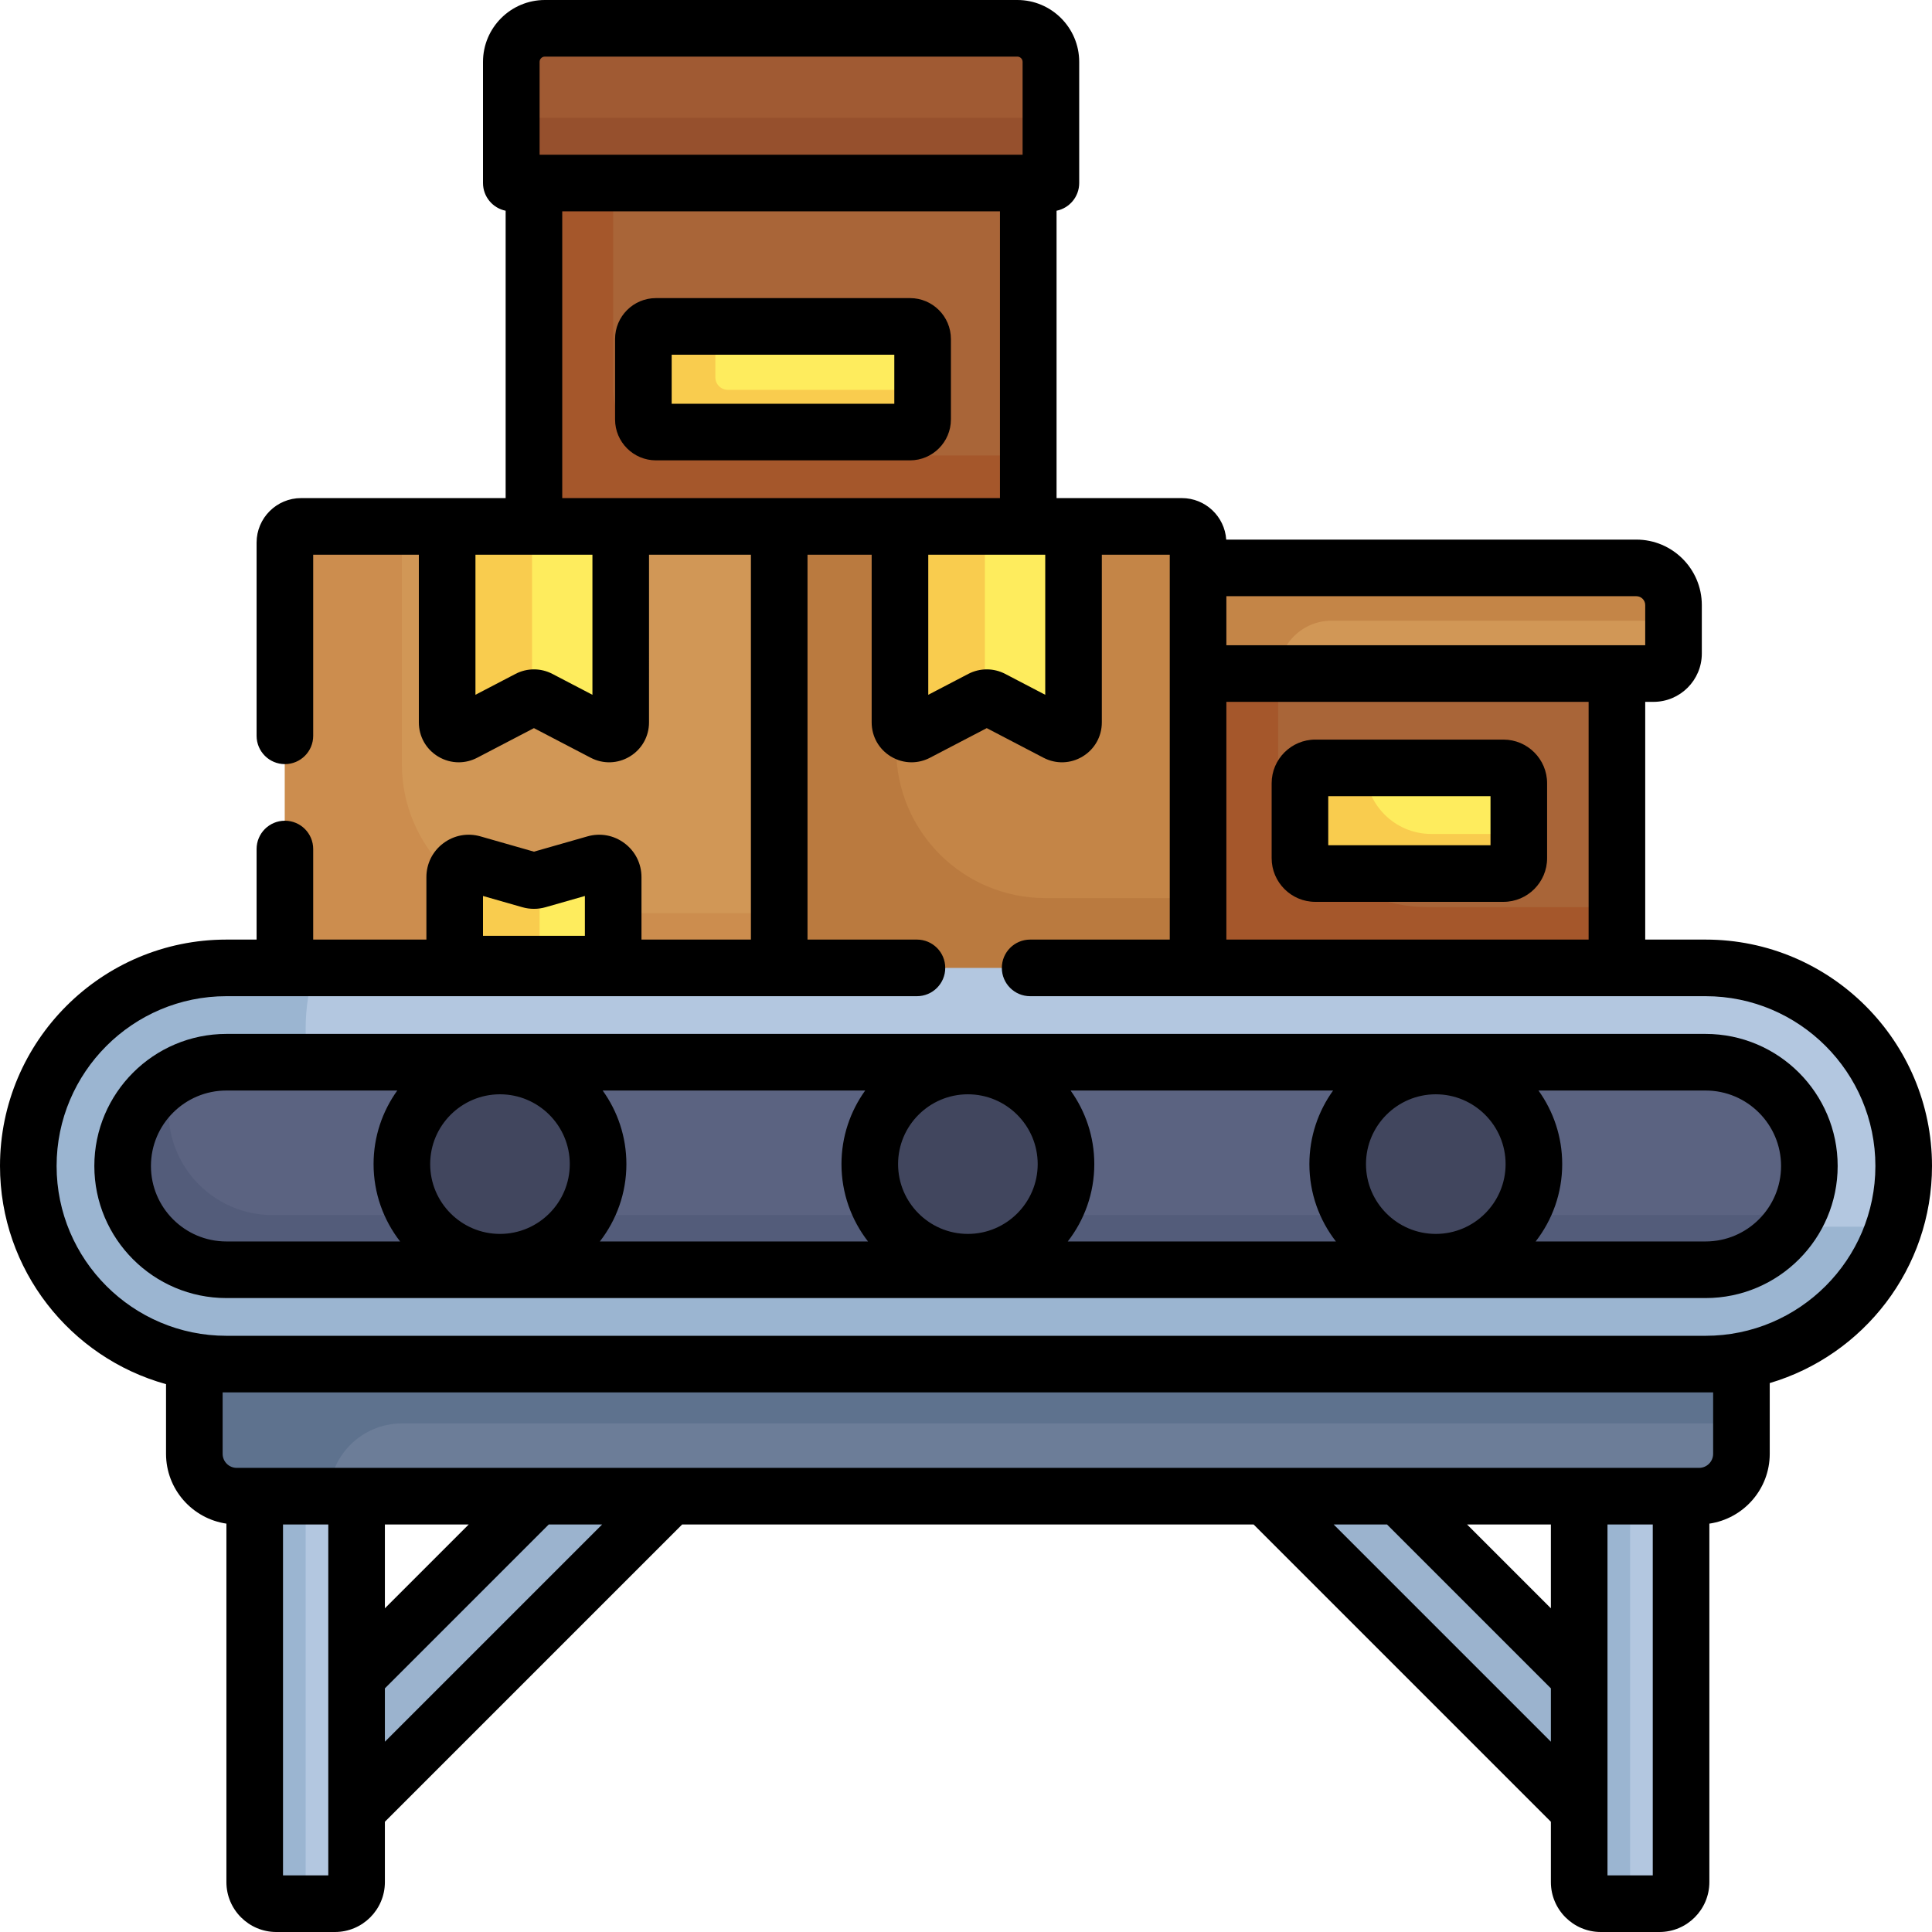 <?xml version="1.0" encoding="iso-8859-1"?>
<!-- Generator: Adobe Illustrator 19.0.0, SVG Export Plug-In . SVG Version: 6.00 Build 0)  -->
<svg xmlns="http://www.w3.org/2000/svg" xmlns:xlink="http://www.w3.org/1999/xlink" version="1.1" id="Layer_1" x="0px" y="0px" viewBox="0 0 512 512" style="enable-background:new 0 0 512 512;" xml:space="preserve" width="512" height="512">
<g>
	<g>
		<g>
			<g>
				<polygon style="fill:#9BB3CE;" points="142.32,385.786 142.32,396.5 94.5,444.32 89.229,444.32 89.229,479.68 94.5,479.68       177.68,396.5 177.68,385.786     "/>
				<polygon style="fill:#9BB3CE;" points="418.5,444.32 370.68,396.5 370.68,386.841 335.32,386.841 335.32,396.5 418.5,479.68       426.146,478.946 426.146,444.32     "/>
			</g>
			<g>
				<g>
					<path style="fill:#B3C7E0;" d="M445.5,384.5v114.27c0,3.17-2.56,5.73-5.73,5.73h-15.54c-3.17,0-5.73-2.56-5.73-5.73v-19.09       v-35.36V384.5H445.5z"/>
				</g>
				<g>
					<path style="fill:#B3C7E0;" d="M94.5,444.32v35.36v19.09c0,3.17-2.56,5.73-5.73,5.73H73.23c-3.17,0-5.73-2.56-5.73-5.73V384.5       h27V444.32z"/>
				</g>
			</g>
			<g>
				<path style="fill:#9BB5D1;" d="M432,498.77v-19.09v-35.36V384.5h-13.5v59.82v35.36v19.09c0,3.17,2.56,5.73,5.73,5.73h13.5      C434.56,504.5,432,501.94,432,498.77z"/>
				<path style="fill:#9BB5D1;" d="M81,498.77V384.5H67.5v114.27c0,3.17,2.56,5.73,5.73,5.73h13.5C83.56,504.5,81,501.94,81,498.77z      "/>
			</g>
			<polygon style="fill:#A96538;" points="319.14,171.602 317.5,171.602 317.5,263.398 428.5,263.398 428.5,171.602    "/>
			<path style="fill:#A5572B;" d="M338.723,200.835v-29.234H319.14h-1.64v91.796h111v-22.991h-50.205     C356.44,240.408,338.723,222.691,338.723,200.835z"/>
			<polygon style="fill:#A96538;" points="141.5,35 141.5,153 164.5,153 206.5,153 238.5,153 272.5,153 272.5,35    "/>
			<path style="fill:#A5572B;" d="M259.5,120.707h-32h-42h-5.484c-9.674,0-17.516-7.842-17.516-17.516V35h-21v118h23h42h32h34     v-32.293H259.5z"/>
			<path style="fill:#C48547;" d="M313.2,139.5h-28.7h-12h-34h-32v123h111v-84v-1.64v-24.72v-8.34     C317.5,141.42,315.58,139.5,313.2,139.5z"/>
			<path style="fill:#BA7A3F;" d="M237.5,198.482V139.5h-31v123h111V238h-40.482C255.193,238,237.5,220.307,237.5,198.482z"/>
			<g>
				<path style="fill:#D19756;" d="M164.5,139.5h-23h-23H79.8c-2.38,0-4.3,1.92-4.3,4.3v122.7h131v-127H164.5z"/>
				<path style="fill:#CC8D4E;" d="M106.5,202.482V139.5H79.8c-2.375,0-4.3,1.925-4.3,4.3v122.7h131V242h-60.482      C124.193,242,106.5,224.307,106.5,202.482z"/>
				<g>
					<path style="fill:#FEEC5D;" d="M162.5,232.45v33.05h-42v-33.05c0-2.48,2.38-4.27,4.76-3.59l15.21,4.35       c0.67,0.19,1.39,0.19,2.06,0l15.21-4.35C160.12,228.18,162.5,229.97,162.5,232.45z"/>
				</g>
			</g>
			<g id="XMLID_1_">
				<g>
					<g>
						<path style="fill:#6C7D98;" d="M461.5,354.5v30.78c0,6.19-5.03,11.22-11.22,11.22h-4.78h-27h-47.82h-35.36H177.68h-35.36H94.5        h-27h-4.78c-6.19,0-11.22-5.03-11.22-11.22V354.5H60h392H461.5z"/>
					</g>
					<path style="fill:#5E728E;" d="M106.489,377.231H461.5V354.5H452H60h-8.5v30.78c0,6.197,5.023,11.22,11.22,11.22h4.78h19.72v0       C87.22,385.858,95.847,377.231,106.489,377.231z"/>
					<g>
						<path style="fill:#D19756;" d="M443.5,160.35v12.84c0,2.93-2.38,5.31-5.31,5.31h-9.69H319.14c-0.91,0-1.64-0.73-1.64-1.64        v-24.72c0-0.91,0.73-1.64,1.64-1.64h114.51C439.09,150.5,443.5,154.91,443.5,160.35z"/>
					</g>
					<path style="fill:#C48547;" d="M338.823,178.5c0-7.732,6.268-14,14-14H443.5v-4.15c0-5.44-4.41-9.85-9.85-9.85H319.14       c-0.906,0-1.64,0.734-1.64,1.64v24.72c0,0.906,0.734,1.64,1.64,1.64L338.823,178.5L338.823,178.5z"/>
					<g>
						<path style="fill:#FEEC5D;" d="M402.5,207.57v19.86c0,2.25-1.82,4.07-4.07,4.07h-49.86c-2.25,0-4.07-1.82-4.07-4.07v-19.86        c0-2.25,1.82-4.07,4.07-4.07h49.86C400.68,203.5,402.5,205.32,402.5,207.57z"/>
					</g>
					<path style="fill:#F9CC4E;" d="M379.32,221.007c-9.669,0-17.507-7.838-17.507-17.507v0H348.57c-2.248,0-4.07,1.822-4.07,4.07       v19.86c0,2.248,1.822,4.07,4.07,4.07h49.86c2.248,0,4.07-1.822,4.07-4.07v-6.423H379.32z"/>
					<g>
						<path style="fill:#FEEC5D;" d="M284.5,139.5v51.94c0,2.3-2.45,3.78-4.49,2.72l-17.09-8.92c-0.89-0.46-1.95-0.46-2.84,0        l-17.09,8.92c-2.04,1.06-4.49-0.42-4.49-2.72V139.5h34H284.5z"/>
					</g>
					<g>
						<path style="fill:#A05A33;" d="M278.5,16.4v28.944c0,1.743-1.413,3.156-3.156,3.156H272.5h-131h-2.844        c-1.743,0-3.156-1.413-3.156-3.156V16.4c0-4.915,3.985-8.9,8.9-8.9h125.2C274.515,7.5,278.5,11.485,278.5,16.4z"/>
					</g>
					<path style="fill:#96502D;" d="M275.344,31.209H272.5h-131h-2.844c-1.743,0-3.156-1.413-3.156-3.156v17.291       c0,1.743,1.413,3.156,3.156,3.156h2.844h131h2.844c1.743,0,3.156-1.413,3.156-3.156V28.053       C278.5,29.796,277.087,31.209,275.344,31.209z"/>
					<g>
						<path style="fill:#FEEC5D;" d="M244.5,89.83v21.34c0,1.84-1.49,3.33-3.33,3.33h-67.34c-1.84,0-3.33-1.49-3.33-3.33V89.83        c0-1.84,1.49-3.33,3.33-3.33h67.34C243.01,86.5,244.5,87.99,244.5,89.83z"/>
					</g>
					<path style="fill:#F9CC4E;" d="M192.901,103.312c-1.84,0-3.33-1.49-3.33-3.33V86.5H173.83c-1.84,0-3.33,1.49-3.33,3.33v21.34       c0,1.84,1.49,3.33,3.33,3.33h67.34c1.84,0,3.33-1.49,3.33-3.33v-7.858H192.901z"/>
					<g>
						<path style="fill:#FEEC5D;" d="M164.5,139.5v51.94c0,2.3-2.45,3.78-4.49,2.72l-17.09-8.92c-0.89-0.46-1.95-0.46-2.84,0        l-17.09,8.92c-2.04,1.06-4.49-0.42-4.49-2.72V139.5h23H164.5z"/>
					</g>
					<g>
						<path style="fill:#F9CC4E;" d="M142.53,233.21c-0.67,0.19-1.39,0.19-2.06,0l-15.21-4.35c-2.38-0.68-4.76,1.11-4.76,3.59v33.05        H143v-32.424L142.53,233.21z"/>
					</g>
					<g>
						<path style="fill:#F9CC4E;" d="M261,139.5h-22.5v51.94c0,2.3,2.45,3.78,4.49,2.72l17.09-8.92        c0.292-0.151,0.604-0.234,0.92-0.286V139.5z"/>
					</g>
					<g>
						<path style="fill:#F9CC4E;" d="M141,139.5h-22.5v51.94c0,2.3,2.45,3.78,4.49,2.72l17.09-8.92        c0.292-0.151,0.604-0.234,0.92-0.286V139.5z"/>
					</g>
					<path style="fill:#B3C7E0;" d="M452,256.5h-23.5h-111h-111h-131H60c-14.5,0-27.62,5.88-37.12,15.38S7.5,294.5,7.5,309       c0,28.99,23.51,52.5,52.5,52.5h392c14.5,0,27.62-5.88,37.12-15.38S504.5,323.5,504.5,309C504.5,280.01,480.99,256.5,452,256.5z       "/>
					<path style="fill:#9BB5D1;" d="M133.5,325.092c-28.99,0-52.5-23.51-52.5-52.5c0-5.616,0.891-11.021,2.524-16.092H75.5H60       c-14.5,0-27.62,5.88-37.12,15.38S7.5,294.5,7.5,309c0,28.99,23.51,52.5,52.5,52.5h392c14.5,0,27.62-5.88,37.12-15.38       c5.821-5.821,10.273-13.004,12.856-21.028H133.5z"/>
					<path style="fill:#5B6381;" d="M452,281.5h-71.5h-124h-124H60c-15.16,0-27.5,12.34-27.5,27.5c0,15.16,12.34,27.5,27.5,27.5       h72.5h124h124H452c15.16,0,27.5-12.34,27.5-27.5C479.5,293.84,467.16,281.5,452,281.5z"/>
					<path style="fill:#535C7A;" d="M464.173,322h-71.5h-124h-124h-72.5c-15.16,0-27.5-12.34-27.5-27.5       c0-3.274,0.578-6.416,1.634-9.331C38.065,289.924,32.5,298.823,32.5,309c0,15.16,12.34,27.5,27.5,27.5h72.5h124h124H452       c11.886,0,22.035-7.586,25.866-18.169C473.831,320.66,469.157,322,464.173,322z"/>
					<g>
						<circle style="fill:#41465E;" cx="380.5" cy="308.5" r="26"/>
					</g>
					<g>
						<circle style="fill:#41465E;" cx="256.5" cy="308.5" r="26"/>
					</g>
					<g>
						<circle style="fill:#41465E;" cx="132.5" cy="308.5" r="26"/>
					</g>
				</g>
			</g>
		</g>
	</g>
	<g>
		<path d="M512,309c0-33.084-26.916-60-60-60h-16v-63h2.191c7.063,0,12.809-5.746,12.809-12.809V160.35    c0-9.567-7.783-17.35-17.35-17.35H324.96c-0.413-6.133-5.521-11-11.757-11H280V55.849c3.423-0.695,6-3.721,6-7.349V16.398    C286,7.356,278.644,0,269.602,0H144.398C135.356,0,128,7.356,128,16.398V48.5c0,3.628,2.577,6.654,6,7.349V132H79.797    C73.292,132,68,137.292,68,143.797V195c0,4.142,3.358,7.5,7.5,7.5s7.5-3.358,7.5-7.5v-48h28v44.438    c0,3.727,1.903,7.106,5.09,9.038c1.693,1.026,3.58,1.542,5.473,1.542c1.67,0,3.345-0.402,4.894-1.21l15.042-7.848l15.042,7.848    c3.305,1.724,7.18,1.601,10.367-0.332c3.188-1.932,5.09-5.311,5.09-9.038V147h27v102h-29v-16.548c0-3.558-1.629-6.827-4.469-8.969    c-2.841-2.143-6.43-2.812-9.853-1.833L141.5,225.7l-14.179-4.051c-3.421-0.978-7.011-0.309-9.852,1.833    c-2.84,2.143-4.469,5.412-4.469,8.969V249H83v-24c0-4.142-3.358-7.5-7.5-7.5S68,220.858,68,225v24h-8c-33.084,0-60,26.916-60,60    c0,27.543,18.662,50.795,44,57.817v18.459c0,9.397,6.965,17.177,16,18.503v94.995C60,506.067,65.933,512,73.226,512h15.548    c7.293,0,13.226-5.933,13.226-13.226v-15.99L180.784,404h151.432L411,482.784v15.99c0,7.293,5.933,13.226,13.226,13.226h15.548    c7.293,0,13.226-5.933,13.226-13.226v-94.995c9.035-1.326,16-9.106,16-18.503v-18.744C493.828,359.182,512,336.18,512,309z     M128,237.443l10.415,2.976c2.018,0.576,4.152,0.576,6.171,0L155,237.443V248h-27V237.443z M421,249h-96v-63h96V249z M436,160.35    V171H325v-13h108.65C434.946,158,436,159.054,436,160.35z M246,147h31v37.127l-10.609-5.535c-3.063-1.6-6.72-1.6-9.78-0.001    L246,184.127V147z M143,16.398c0-0.771,0.627-1.398,1.398-1.398h125.204c0.771,0,1.398,0.627,1.398,1.398V41H143V16.398z     M157,184.127l-10.609-5.535c-3.063-1.6-6.72-1.6-9.78-0.001L126,184.127V147h31V184.127z M149,132V56h116v76H149z M87,497H75v-93    h12V497z M124.216,404L102,426.216V404H124.216z M102,461.571v-14.143L145.429,404h14.143L102,461.571z M353.429,404h14.143    L411,447.429v14.143L353.429,404z M411,426.216L388.784,404H411V426.216z M438,497h-12v-93h12V497z M454,369v16.276    c0,2.054-1.67,3.724-3.724,3.724H62.724C60.67,389,59,387.33,59,385.276V369H454z M452,354H60c-24.813,0-45-20.187-45-45    s20.187-45,45-45h183c4.142,0,7.5-3.358,7.5-7.5s-3.358-7.5-7.5-7.5h-29V147h17v44.438c0,3.727,1.903,7.106,5.09,9.038    c1.693,1.026,3.58,1.542,5.473,1.542c1.67,0,3.345-0.402,4.894-1.21l15.042-7.848l15.042,7.848    c3.305,1.724,7.18,1.601,10.367-0.332c3.188-1.932,5.09-5.311,5.09-9.038V147h18v102h-37c-4.142,0-7.5,3.358-7.5,7.5    s3.358,7.5,7.5,7.5h179c24.813,0,45,20.187,45,45S476.813,354,452,354z"/>
		<path d="M452,274H60c-19.299,0-35,15.701-35,35s15.701,35,35,35h392c19.299,0,35-15.701,35-35S471.299,274,452,274z M380.5,327    c-10.201,0-18.5-8.299-18.5-18.5s8.299-18.5,18.5-18.5s18.5,8.299,18.5,18.5S390.701,327,380.5,327z M354.033,329h-71.065    c4.402-5.671,7.033-12.782,7.033-20.5c0-7.271-2.336-14.003-6.286-19.5h69.572c-3.95,5.497-6.286,12.229-6.286,19.5    C347,316.218,349.63,323.329,354.033,329z M132.5,290c10.201,0,18.5,8.299,18.5,18.5s-8.299,18.5-18.5,18.5s-18.5-8.299-18.5-18.5    S122.299,290,132.5,290z M159.714,289h69.572c-3.95,5.497-6.286,12.229-6.286,19.5c0,7.718,2.63,14.829,7.033,20.5h-71.065    c4.402-5.671,7.033-12.782,7.033-20.5C166,301.229,163.664,294.497,159.714,289z M275,308.5c0,10.201-8.299,18.5-18.5,18.5    s-18.5-8.299-18.5-18.5s8.299-18.5,18.5-18.5S275,298.299,275,308.5z M40,309c0-11.028,8.972-20,20-20h45.286    c-3.95,5.497-6.286,12.229-6.286,19.5c0,7.718,2.63,14.829,7.033,20.5H60C48.972,329,40,320.028,40,309z M452,329h-45.033    c4.402-5.671,7.033-12.782,7.033-20.5c0-7.271-2.336-14.003-6.286-19.5H452c11.028,0,20,8.972,20,20S463.028,329,452,329z"/>
		<path d="M348.569,239h49.861c6.379,0,11.569-5.19,11.569-11.569v-19.861c0-6.379-5.19-11.569-11.569-11.569h-49.861    C342.19,196,337,201.19,337,207.569v19.861C337,233.81,342.19,239,348.569,239z M352,211h43v13h-43V211z"/>
		<path d="M252,111.167V89.833C252,83.86,247.14,79,241.167,79h-67.333C167.86,79,163,83.86,163,89.833v21.333    c0,5.974,4.86,10.833,10.833,10.833h67.333C247.14,122,252,117.14,252,111.167z M237,107h-59V94h59V107z"/>
	</g>
</g>















</svg>
